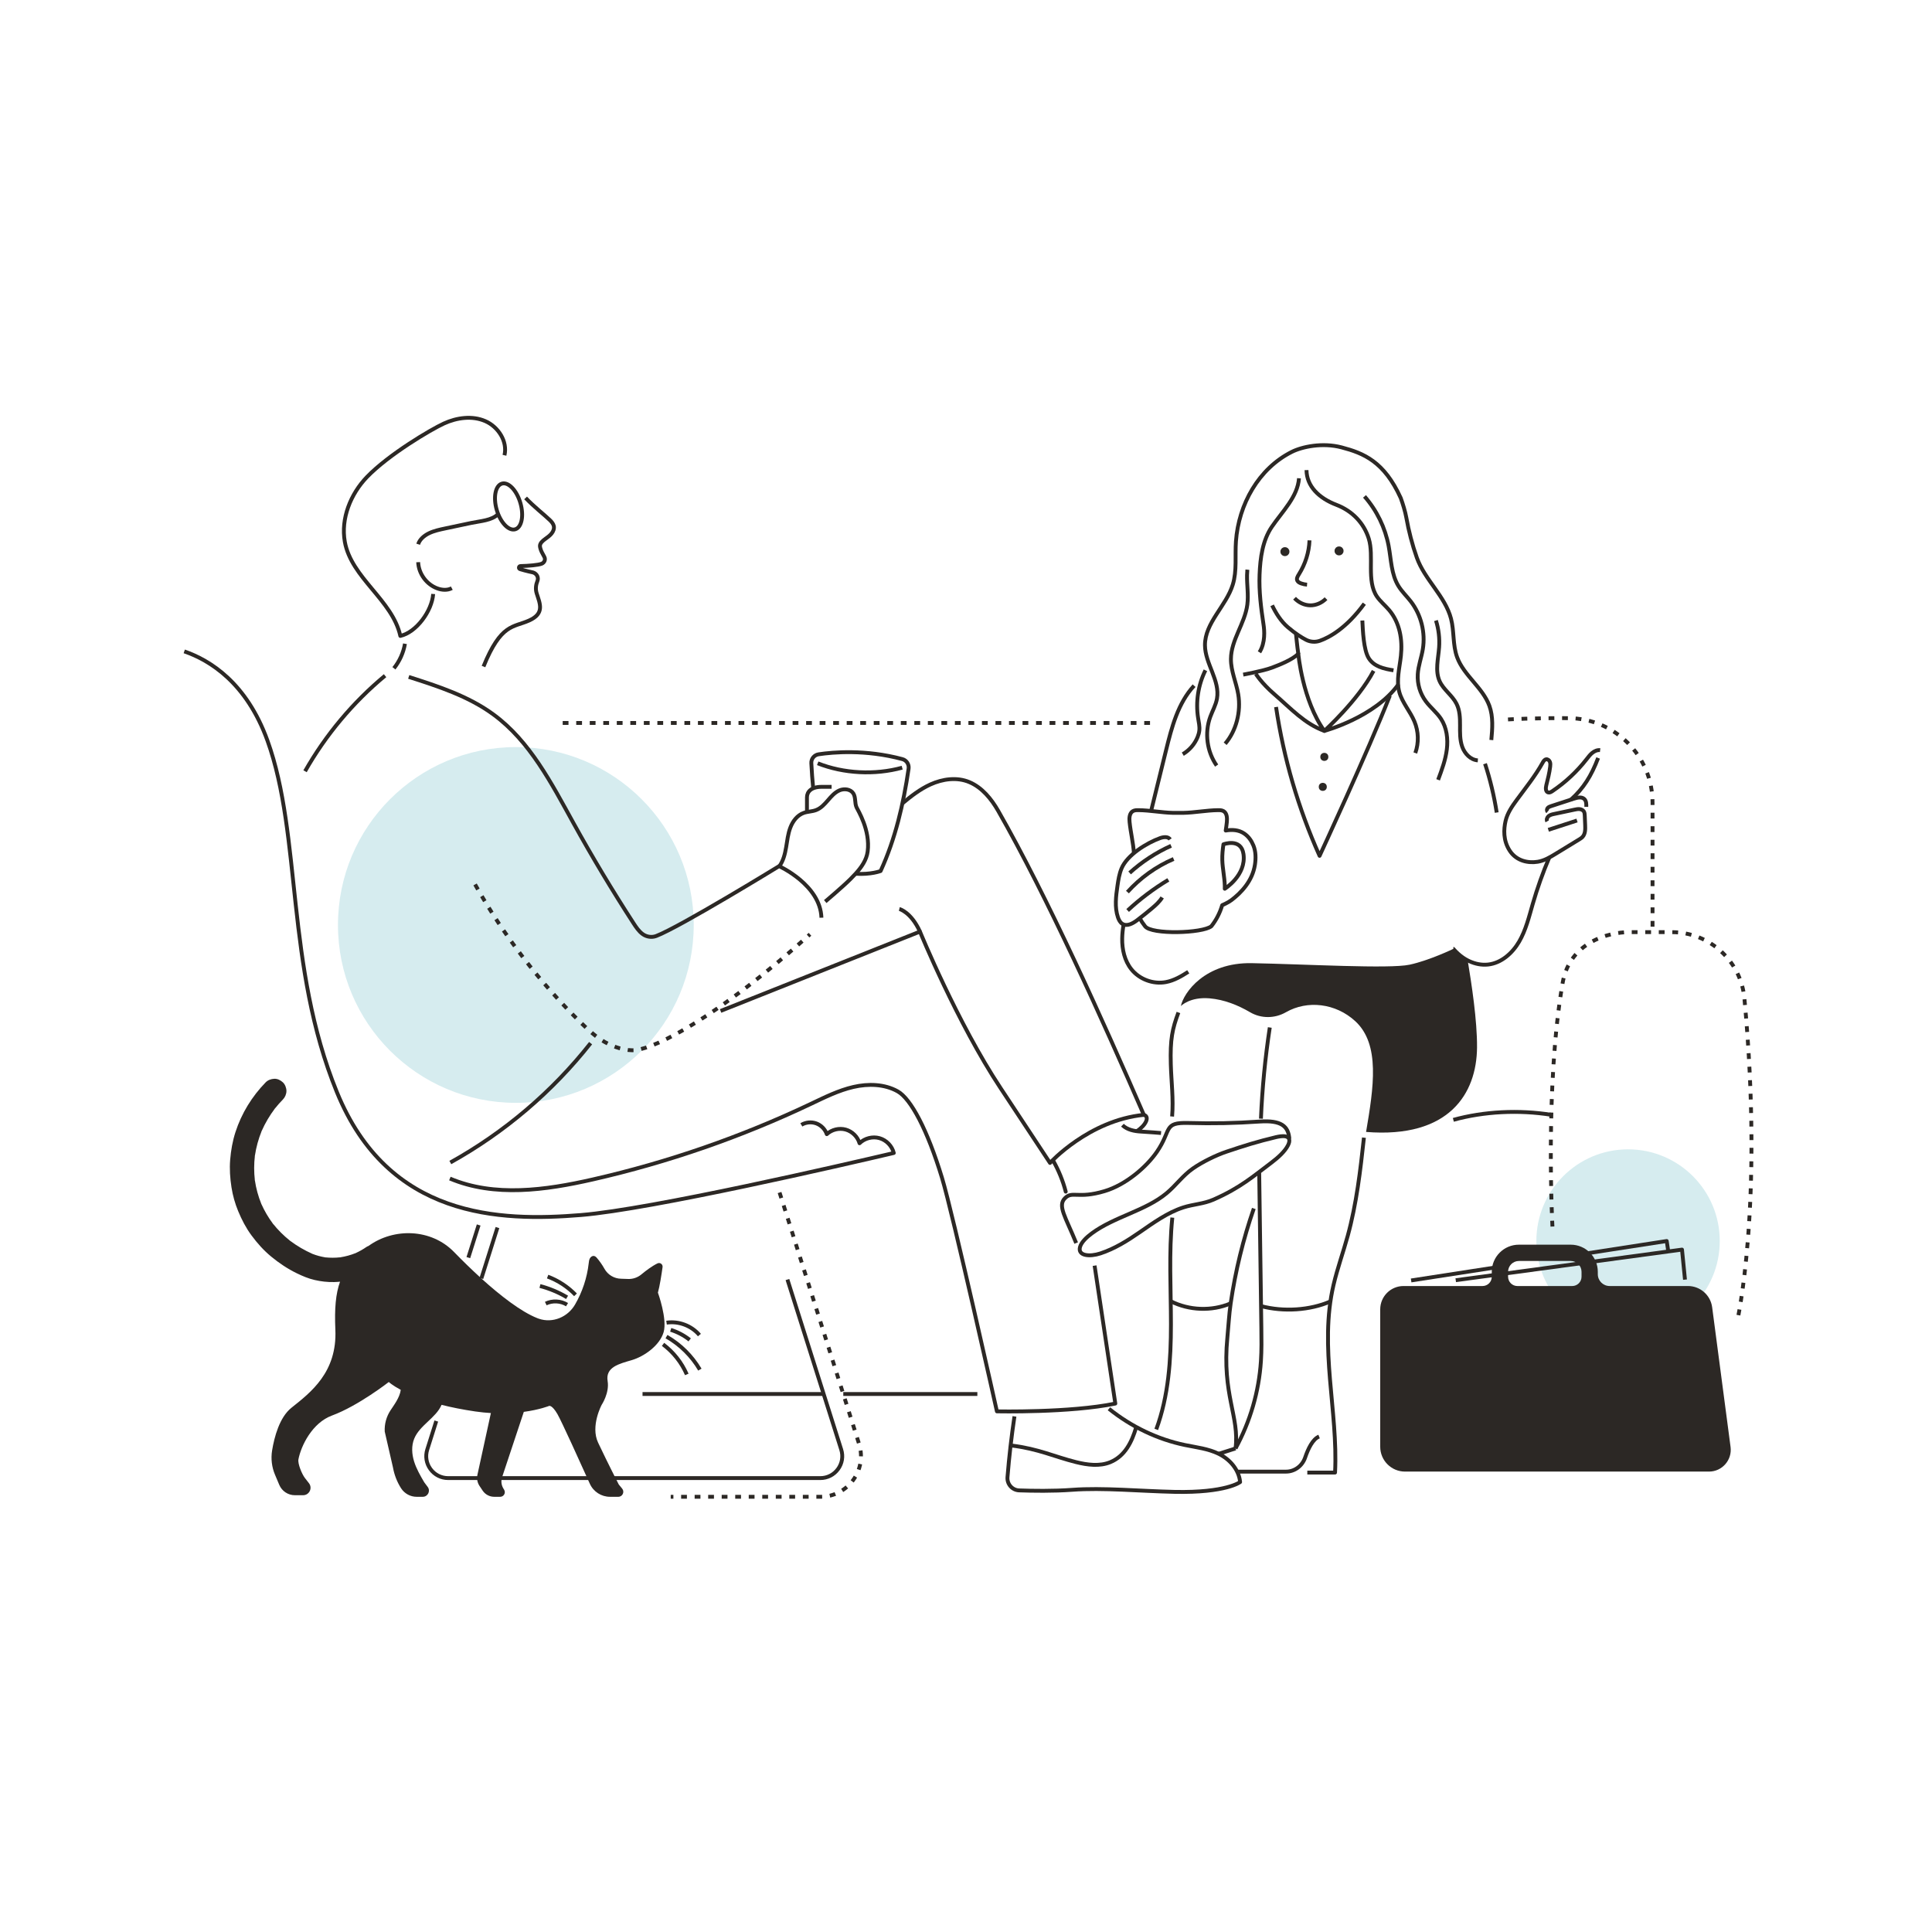 <?xml version="1.0" encoding="UTF-8"?>
<svg id="Layer_2_copy_2" data-name="Layer 2 copy 2" xmlns="http://www.w3.org/2000/svg" viewBox="0 0 1000 1000">
  <defs>
    <style>
      .cls-1 {
        stroke-dasharray: 0 0 3 4;
      }

      .cls-1, .cls-2, .cls-3 {
        stroke: #2c2825;
        stroke-linejoin: round;
        stroke-width: 2px;
      }

      .cls-1, .cls-3 {
        fill: none;
      }

      .cls-2, .cls-4 {
        fill: #2c2825;
      }

      .cls-4, .cls-5 {
        stroke-width: 0px;
      }

      .cls-5 {
        fill: #d6ecef;
      }
    </style>
  </defs>
  <circle class="cls-5" cx="267" cy="478.76" r="92.07"/>
  <circle class="cls-5" cx="842.68" cy="642.35" r="47.46"/>
  <path class="cls-3" d="M211.56,350.37c15.33,4.9,30.96,9.96,43.92,19.5,18.86,13.88,29.97,35.59,41.3,56.08,9.76,17.65,20.14,34.96,31.12,51.89,1.35,2.08,2.75,4.2,4.76,5.65s4.68,1.86,7,.98c12.36-4.72,63.59-36.15,63.59-36.15,0,0,21.37,9.66,21.92,26.68"/>
  <path class="cls-1" d="M245.9,457.79c14.77,26.39,33.35,50.65,55,71.77,3.76,3.67,7.65,7.27,12.23,9.84,4.58,2.57,10.87,4.74,16.08,4.1,10.66-1.3,42.49-17.09,90.05-59.91"/>
  <path class="cls-3" d="M427.14,466.65s8.87-7.49,12.94-11.54c.92-.92,1.85-1.87,2.75-2.86,3.05-3.35,5.69-7.11,6.27-11.52,1.45-11.04-5.1-21.41-5.74-22.82-1.05-2.27-.34-5.12-1.67-7.22-1.42-2.25-4.7-2.64-7.15-1.61-2.44,1.04-4.26,3.13-5.99,5.14s-3.59,4.08-6.07,5.04c-.06.02-.13.05-.18.07-2.03.75-4.29.71-6.33,1.44-3.3,1.19-5.62,4.26-6.87,7.54-1.26,3.27-1.62,6.81-2.21,10.27-.59,3.47-1.45,6.99-3.53,9.82"/>
  <path class="cls-3" d="M467.07,415.84c4.51-3.76,9.17-7.38,14.5-9.81,6.31-2.87,13.78-3.91,20.17-1.21,6.58,2.78,11.39,8.7,14.94,14.9,25.35,44.36,54.04,108.28,75.37,157.33-28.53,2.82-48.57,24.88-48.57,24.88,0,0-12.9-19.58-25.56-38.69-22.52-34-41.75-81.04-41.75-81.04l-103.2,41.07"/>
  <path class="cls-3" d="M559.04,645.36h0c.69-2.38,3.29-4.93,6.12-7.01,11.66-8.6,27.74-11.65,38.66-20.74,4.94-4.11,8.25-9.04,13.65-12.82,4.73-3.31,11.99-6.88,17.35-8.68,9.1-3.06,15.92-5.21,25.65-7.53,1.48-.35,3.37-.63,4.58-.46,2.5.35,2.86,2.25,1.62,4.68-1.62,3.19-5.03,6.31-8.66,9.04-9.16,6.88-15.99,12.94-29.84,19.04-5.24,2.31-10.45,2.39-15.74,4.1-8.04,2.59-15.44,7.92-22.56,12.85-6.41,4.44-12.92,8.49-20.28,10.93-5.49,1.82-11.92,1.35-10.56-3.39Z"/>
  <path class="cls-3" d="M557.03,643.4c-5.47-13.5-9.74-19.25-5.83-23.2,3.91-3.95,6.61.5,20.54-3.67,10.9-3.25,21.62-12.4,27.1-20.39,7.73-11.27,3.1-15.26,16.25-14.89,12.87.36,24.32.12,36.86-.74,11.18-.76,14.9,2.36,15.4,8.91"/>
  <path class="cls-3" d="M545.08,600.7c2.87,5.05,5.08,10.47,6.54,16.09-.05-.11-.09-.22-.14-.33"/>
  <path class="cls-3" d="M580.96,582.39c2.51,2.39,6.17,3.13,9.64,3.31s10.36.75,10.36.75"/>
  <path class="cls-3" d="M592.05,577.05c3.14.85,1.14,5.34-3.64,8.45"/>
  <path class="cls-3" d="M476.17,482.19c-4.67-10.23-10.68-11.7-10.68-11.7"/>
  <path class="cls-3" d="M305.7,539.94c-19.8,25.12-44.64,46.25-72.61,61.77"/>
  <path class="cls-3" d="M232.86,610.01c23.1,9.76,49.53,6.04,73.98.47,38.96-8.87,76.94-22.04,113.03-39.19,7.09-3.37,14.2-6.92,21.85-8.68,7.65-1.76,16.07-1.57,22.91,2.27s15.36,19.83,22.93,44.7c5.59,18.36,28.44,120.94,28.44,120.94,0,0,37.87.81,61.29-4.04l-10.73-71.39"/>
  <path class="cls-3" d="M525.08,733.12c-1.55,10.44-2.76,20.94-3.61,31.46-.29,3.59,2.46,6.72,6.06,6.85,6.72.24,17.57.43,27.5-.31,15.85-1.18,35.05.69,52.9,1.07,26.75.57,33.95-5.08,33.95-5.08-.63-6.65-5.59-11.94-11.08-14.62-5.49-2.68-11.57-3.33-17.47-4.55-14.14-2.94-27.68-9.39-39.35-18.77"/>
  <path class="cls-3" d="M588.04,738.91c-2.21,7.42-5.72,14.71-13.29,17.88-5.52,2.31-11.97,1.45-17.82-.01-11.38-2.85-19.16-6.8-33.41-8.59"/>
  <line class="cls-3" x1="242.41" y1="650.94" x2="247.76" y2="634.04"/>
  <path class="cls-1" d="M403.5,617.25l41.15,130.12c4.29,13.55-5.84,27.37-20.06,27.37h-77.43"/>
  <path class="cls-3" d="M225.82,735.52l-4.67,14.76c-1.1,3.49-.49,7.18,1.66,10.13,2.16,2.95,5.5,4.65,9.16,4.65h192.62c3.66,0,7-1.69,9.16-4.65,2.17-2.95,2.77-6.64,1.66-10.13l-27.83-87.99"/>
  <line class="cls-3" x1="257.48" y1="635.39" x2="249.15" y2="661.73"/>
  <path class="cls-4" d="M343.49,689.53c-1.98,6.87-10.04,12.55-16.43,14.45s-13.78,3.52-12.55,10.89c1.01,6.12-3.09,12.28-3.09,12.28,0,0-5.89,10.96-1.85,19.54,5.33,11.28,10.7,21.67,10.7,21.67l1.75,2.13c1.4,1.7.2,4.25-1.99,4.25h-4.3c-4.49,0-8.57-2.63-10.42-6.73-5.01-11.12-14.69-32.46-16.76-36.04-2.82-4.87-4.31-4.28-4.31-4.28,0,0-4.84,1.98-13.18,3.1h.06l-11.23,33.78c-.66,1.98-.41,4.15.69,5.92l.36.59c.98,1.6-.17,3.66-2.04,3.66h-3.1c-2.33,0-4.52-1.13-5.87-3.03-.61-.86-1.25-1.83-1.81-2.71-1.07-1.69-1.43-3.72-1-5.67l6.96-31.93h.09c-2.58-.15-5.3-.42-8.14-.83-6.7-.98-12.49-2.16-17.48-3.43-2.86,6.76-11.32,10.53-14.16,17.54-1.51,3.71-1.24,7.96-.05,11.78,1.19,3.83,3.23,7.33,5.26,10.79l1.78,2.38c1.57,2.11.07,5.11-2.57,5.11h-3.15c-3.27,0-6.32-1.68-8.08-4.44-2.07-3.26-3.49-6.9-4.17-10.71l-4.27-18.61c-.21-3.86.83-7.68,2.94-10.92,1.84-2.82,4.83-6.68,5.35-10.68-4.4-2.36-6.19-4.06-6.19-4.06,0,0-15.82,12.35-29.39,17.35-10.24,3.78-16.01,15.61-17.38,22.68-.44,2.33,1.89,7.78,3.35,9.65l2.09,2.69c1.98,2.53.18,6.23-3.05,6.23h-4.23c-3.52,0-6.69-2.1-8.07-5.34l-2.22-5.27c-1.67-3.95-2.19-8.3-1.5-12.54,1.14-6.95,3.81-17.18,10.03-22.13,9.92-7.9,23.71-18.36,22.71-40.45-.48-10.91.19-18.58,2.43-24.79-1.03.1-2.07.17-3.11.19-3.37.08-6.8-.31-10.08-1.08-3.18-.73-6.2-2.01-9.13-3.43-4.8-2.33-9.23-5.29-13.33-8.68-3.88-3.2-7.21-6.93-10.19-10.97-2.87-3.88-5.05-8.11-6.9-12.57-1.63-3.94-2.79-8.07-3.45-12.29-.74-4.75-1.07-9.52-.68-14.32.39-4.83,1.24-9.64,2.73-14.26,3.13-9.69,8.54-18.49,15.64-25.77,1.19-1.21,2.8-1.77,4.46-1.85,1.67-.07,3.25.74,4.45,1.85,1.15,1.06,1.84,2.9,1.84,4.44,0,1.64-.71,3.29-1.84,4.45-1.46,1.5-2.86,3.06-4.16,4.71.13-.19.27-.37.4-.55-.33.43-.65.86-.98,1.28.19-.25.38-.49.58-.73-2.71,3.6-5.02,7.49-6.83,11.61.1-.25.2-.49.3-.73-.21.5-.42,1-.64,1.5.11-.26.23-.52.34-.77-1.66,4.1-2.84,8.38-3.49,12.74.01-.14.02-.29.04-.44-.05.41-.11.83-.17,1.24.04-.27.08-.54.13-.8-.51,4.22-.51,8.5-.02,12.73-.05-.26-.09-.53-.13-.79.06.41.12.82.17,1.23-.02-.15-.03-.29-.04-.44.62,4.2,1.74,8.31,3.34,12.24-.07-.14-.13-.28-.19-.43.15.36.3.71.45,1.07-.09-.21-.17-.42-.26-.64,1.61,3.6,3.6,7.01,5.96,10.17-.07-.08-.15-.17-.23-.26.26.32.5.63.74.96-.17-.24-.34-.47-.51-.7,2.61,3.29,5.6,6.26,8.89,8.88-.23-.17-.46-.34-.69-.52.43.33.85.66,1.28.99-.2-.15-.4-.31-.59-.47,3.59,2.7,7.5,4.98,11.6,6.8-.23-.09-.46-.18-.69-.28.36.15.73.31,1.1.46-.14-.06-.28-.12-.41-.18,2.15.85,4.4,1.45,6.68,1.82-.27-.03-.55-.06-.82-.1.56.08,1.12.16,1.67.23-.28-.04-.57-.08-.85-.13,2.57.27,5.15.26,7.72-.03-.14.03-.28.05-.41.08.4-.05.8-.11,1.2-.17-.26.04-.53.07-.79.09,2.7-.41,5.34-1.14,7.89-2.15-.1.05-.2.1-.3.14.31-.13.63-.27.95-.4-.2.09-.4.17-.6.24,1.95-.89,3.84-1.94,5.6-3.17.34-.23.72-.42,1.1-.55,13.14-9.49,32.46-9.02,44.3,3.18,4.25,4.38,9.09,9.11,14.1,13.66,9.89,8.95,20.5,17.17,28.86,20.5.3.12.59.23.89.33,7.13,2.45,14.95-.8,18.74-7.33,3.79-6.53,6.22-13.85,7.07-21.35.1-.86.19-1.75.59-2.52.4-.76,1.22-1.39,2.08-1.28.65.07,1.15.52,1.58,1.03,1.46,1.73,2.77,3.58,3.87,5.55,1.75,3.18,5.05,5.15,8.64,5.21,1.1.02,2.29.06,3.49.12,2.55.13,5.04-.72,7-2.34,2.24-1.87,5.4-4.28,8.35-5.72,1.32-.65,2.84.46,2.63,1.93-.52,3.73-1.48,9.95-2.41,13.21,0,0,4.95,13.59,2.96,20.46Z"/>
  <path class="cls-3" d="M343.18,695.85c5.36,4,9.64,9.42,12.3,15.55"/>
  <path class="cls-3" d="M344.97,691.84c7.11,4.06,13.13,10.01,17.28,17.07"/>
  <path class="cls-3" d="M347.16,688.32c3.55,1.11,6.9,2.88,9.82,5.2"/>
  <path class="cls-3" d="M345,684.61c6.26-.95,12.94,1.57,17.02,6.42"/>
  <path class="cls-3" d="M293.5,675.29c-3.27-2-7.55-2.22-11.01-.57"/>
  <path class="cls-3" d="M293.52,671.51c-4.37-2.61-9.11-4.59-14.04-5.87"/>
  <path class="cls-3" d="M297.88,670.2c-4.03-4.17-9-7.42-14.43-9.44"/>
  <path class="cls-3" d="M417.68,420.33v-7.63c0-2.86,2.22-5.43,7.49-5.43h5.27"/>
  <path class="cls-3" d="M420.91,408.04c-.43-4.33-.75-8.67-.97-13.02-.12-2.27,1.52-4.26,3.77-4.6,7.39-1.11,24.27-2.63,43.36,2.5,2.17.58,3.54,2.72,3.22,4.95-2.66,18.32-6.89,36.43-14.49,52.97,0,0-5.01,1.94-12.96,1.42"/>
  <path class="cls-3" d="M423.24,395.08c13.42,5.33,29.55,6.17,43.73,2.27"/>
  <path class="cls-3" d="M199.31,349.73c-16.64,13.82-30.74,30.67-41.42,49.47"/>
  <g>
    <path class="cls-3" d="M272.05,257.73c4.37,4.62,9.88,8.85,12.59,11.5.87.85,1.69,1.81,1.98,2.95.35,1.37-.21,2.83-1.13,3.97s-2.16,2-3.36,2.87c-1.32.96-2.75,2.19-2.65,3.73.05.84.58,2.33.98,3.09.45.86.9,1.7,1.29,2.42.72,1.33.08,2.95-1.41,3.53-1.81.7-6.78,1.12-10.93,1.2-.93.02-1.12,1.32-.23,1.6,3.06.95,6.7,1.7,6.7,1.7,2,.62,3.02,2.63,2.28,4.45-.69,1.7-1.14,3.94-.38,6.38,1.62,5.22,4.32,10.35-3.91,14.05-8.24,3.69-14.55,1.48-23.62,23.83"/>
    <path class="cls-3" d="M261.11,235.66c1.71-7.16-3.21-14.78-9.96-17.7s-14.7-1.82-21.39,1.25c-6.68,3.07-28.51,15.95-39.82,27.68-8.46,8.78-13.62,21.54-11.46,33.54,3.38,18.77,24.64,30.1,28.73,48.72,8.24-1.83,16.36-12.84,17-21.71"/>
    <ellipse class="cls-3" cx="263.25" cy="262.11" rx="6.38" ry="12.31" transform="translate(-62.72 83.94) rotate(-16.21)"/>
    <path class="cls-3" d="M257.87,266.08c-3.34,3.36-9.12,3.57-14.09,4.62-5.2,1.1-8.11,1.72-13.32,2.82-2.87.61-5.79,1.23-8.37,2.47-2.58,1.24-4.85,3.2-5.65,5.7"/>
    <path class="cls-3" d="M216.45,290.98c.23,5.96,4.35,11.58,9.97,13.6,2.4.86,5.19,1.07,7.43-.15"/>
    <path class="cls-3" d="M209.61,333.2c-.79,4.63-2.78,9.04-5.72,12.71"/>
  </g>
  <path class="cls-3" d="M705.15,321.18c.24,5.07.62,15.18,3.3,19.49s7.81,5.52,12.82,6.28"/>
  <path class="cls-3" d="M670.78,327.93s.74,7.56,1.22,10.48c0,0,0,.02,0,.07"/>
  <path class="cls-3" d="M643.48,349.18s10.19-1.85,14.85-3.59c4.11-1.54,10.54-4.09,13.67-7.18,0,0,2.14,24.05,13.48,39.91-10.2-3.7-17.14-11.44-25.94-19.04-6.53-5.63-9.5-10.44-9.5-10.44"/>
  <path class="cls-3" d="M710.96,347.25c-7.94,15.15-25.49,31.07-25.49,31.07,0,0,26.25-7.05,38.41-24.2"/>
  <path class="cls-3" d="M660.48,365.94c3.93,26.55,11.54,52.56,22.53,77.04,0,0,25.09-54.07,36.39-82.95"/>
  <path class="cls-3" d="M827.19,392.32c-3.58,9.39-7.54,15.67-14.1,21.59"/>
  <path class="cls-3" d="M801.05,420.11c-.54-.45-.43-1.37.03-1.9s1.17-.77,1.84-.99c3.94-1.28,7.87-2.57,11.81-3.85,1.79-.58,4.01-1.08,5.35.25,1.01,1,1.02,2.59.98,4"/>
  <path class="cls-3" d="M800.83,425.13c-.51-.9-.04-2.09.76-2.74s1.85-.88,2.86-1.09c3.51-.74,7.01-1.49,10.52-2.23.86-.18,1.74-.37,2.61-.28s1.76.49,2.23,1.23c.38.62.42,1.39.46,2.12.07,1.65.14,3.3.21,4.95.09,2.12.1,4.47-1.32,6.05-.53.59-1.22,1.02-1.9,1.43-3.98,2.43-7.97,4.87-11.95,7.3-2.94,1.8-5.99,3.63-9.39,4.18-4.86.78-10.9-.34-14.41-5.62-3.59-5.4-3.17-11.33-2.24-15.44.91-4.06,3.34-7.59,5.8-10.94,4.64-6.31,9.6-12.43,13.4-19.27.42-.77.95-1.62,1.81-1.76.83-.14,1.64.52,1.95,1.31s.24,1.67.14,2.51c-.4,3.27-1.22,6.47-2.02,9.66-.34,1.36-.39,3.25.94,3.66.77.24,1.57-.22,2.24-.68,6.72-4.53,12.71-10.12,17.69-16.51.91-1.16,1.79-2.36,2.94-3.29s2.61-1.57,4.07-1.4"/>
  <path class="cls-3" d="M816.26,424.69c-4.95,1.61-9.9,3.22-14.85,4.83"/>
  <path class="cls-3" d="M581.57,478.5c-.42,2.43-.69,4.87-.73,7.33-.08,5.61,1.23,11.42,4.72,15.82,4.16,5.24,11.32,7.91,17.89,6.68,4.21-.79,8-3,11.6-5.32"/>
  <path class="cls-3" d="M618.06,354.91c-8.34,9.01-11.57,21.48-14.51,33.4-2.58,10.48-5.16,20.95-7.74,31.43"/>
  <path class="cls-3" d="M801.9,443.84h0c-3.35,7.87-6.21,15.93-8.58,24.14-1.92,6.63-3.55,13.45-7.02,19.42-3.48,5.98-9.22,11.09-16.08,11.84-3.36.37-6.76-.35-9.82-1.78-.25-.11-.49-.23-.73-.36-.84-.42-1.66-.92-2.43-1.45-1.85-1.28-3.5-2.81-4.98-4.5h-.01"/>
  <path class="cls-3" d="M768.64,395.29c2.68,8.21,4.71,16.68,6.05,25.28"/>
  <path class="cls-4" d="M764.51,542.18c-.2,23.79-14.35,47.16-57.43,43.71,3.91-23.02,7.42-45.34-5.59-57.32-10.19-9.38-24.83-10.97-35.85-4.66-5.8,3.33-12.87,3.39-18.64,0-6.2-3.63-13.28-6.51-20.93-7.17-10.26-.88-14.86,4.01-14.86,4.01,1.44-7.01,12.5-22.67,36.7-22.22,27.77.52,71.35,3.04,81.71.79,10.35-2.25,22.63-8.19,22.63-8.19h0c1.48,1.69,3.14,3.22,4.99,4.5.77.53,1.59,1.03,2.43,1.45,1.97,11.79,4.96,31.23,4.84,45.08Z"/>
  <path class="cls-3" d="M609.95,524.06c-3.14,8.48-4.32,13.72-3.94,26.81.26,9.04,1.43,18.02.67,27.03"/>
  <path class="cls-3" d="M606.79,630.23c-1.86,18.32-.71,36.79-.71,55.21s-1.23,37.15-7.61,54.42"/>
  <path class="cls-3" d="M657.24,531.82c-2.38,15.64-3.91,31.4-4.58,47.2"/>
  <path class="cls-3" d="M651.76,606.91c.37,26.78.74,53.56,1.11,80.34.08,5.78.16,11.56-.22,17.32-1.04,15.76-5.56,31.29-13.15,45.14"/>
  <path class="cls-3" d="M705.97,588.85c-1.86,17.08-3.83,34.23-8.38,50.79-2.33,8.5-5.34,16.82-7.35,25.4-7.59,32.28,2.41,65.53.78,97.15h-14.36"/>
  <path class="cls-3" d="M648.97,625.51c-5.51,15.91-9.52,32.34-11.96,49-.86,5.88-1.15,11.83-1.72,17.75-2.89,29.69,6.38,41.03,4.22,57.45"/>
  <path class="cls-3" d="M682.76,743.55c-3.3,1.3-5.7,6.38-7.21,10.84-1.5,4.42-5.49,7.32-9.91,7.32h-25.32"/>
  <line class="cls-3" x1="639.5" y1="749.71" x2="630.79" y2="752.49"/>
  <path class="cls-3" d="M605.96,673.51c9.52,4.82,21.19,5.28,31.02,1.12"/>
  <path class="cls-3" d="M652.71,676.03c11.62,3.1,25.38,2.19,35.9-2.41"/>
  <circle class="cls-2" cx="693.09" cy="285.15" r="1.33"/>
  <circle class="cls-2" cx="665.07" cy="285.53" r="1.33"/>
  <path class="cls-3" d="M677.79,279.69c-.23,6.14-2.13,12.22-5.5,17.59-.63,1-1.32,2.18-.82,3.23.36.75,1.22,1.2,2.08,1.49.95.33,1.96.54,2.98.62"/>
  <path class="cls-3" d="M658.45,313.33c1.96,4.09,4.62,8.33,8.12,11.3,4.01,3.42,7.26,5.41,9.49,6.56,2.21,1.13,4.8,1.3,7.14.46,4.81-1.72,13.67-6.43,22.97-19.18"/>
  <path class="cls-3" d="M676.25,243.32c.07,8.34,6.44,14.53,15.39,17.95,8.33,3.18,14.31,9.47,16.82,17.5,2.84,9.08-1.26,21.9,4.22,29.98,1.71,2.52,4.21,4.54,6.22,6.89,5.7,6.65,7.09,15.53,6.2,23.84-.67,6.29-2.51,12.7-.79,18.83,1.51,5.4,5.62,9.93,7.8,15.15,2.17,5.19,2.33,11.03.45,16.31"/>
  <path class="cls-3" d="M706.26,256.93c6.36,7.25,10.73,16.22,12.5,25.68,1.32,7.06,1.33,14.65,5.1,20.76,1.77,2.87,4.25,5.21,6.32,7.87,5.38,6.94,7.7,16.14,6.27,24.78-.72,4.37-2.36,8.59-2.62,13.01-.3,4.95,1.2,9.99,4.17,13.97,2.39,3.22,5.66,5.73,7.86,9.08,3,4.59,3.69,10.37,3.02,15.8-.67,5.43-2.6,10.62-4.52,15.75"/>
  <path class="cls-3" d="M743.25,321.18c1.4,4.47,1.96,9.21,1.63,13.89-.42,5.92-2.18,12.17.29,17.56,2.02,4.42,6.53,7.3,8.72,11.64,1.7,3.37,1.84,7.29,1.82,11.07s-.13,7.65,1.14,11.2c1.27,3.56,4.3,6.78,8.08,7.03"/>
  <path class="cls-3" d="M645.63,294.86c-.09.93-.14,1.87-.16,2.81-.11,5.09.8,10.21.15,15.25-1.28,9.92-8.43,18.18-8.49,28.21-.03,6.27,2.75,12.07,3.78,18.23,1.53,9.12-1.09,19.02-6.77,25.6"/>
  <path class="cls-3" d="M629.73,396.25c-5.04-7.23-6.31-16.93-3.3-25.2,1.15-3.15,2.88-6.11,3.47-9.41,1.69-9.39-6.13-18.09-6.21-27.63-.1-11.66,10.99-20.29,14.41-31.45,2.2-7.17,1.08-14.87,1.62-22.35,1.39-19.17,11.73-37.7,28.93-46.33,5.32-2.67,15.84-4.92,25.74-2.32,11.38,2.99,22.03,7.29,30.63,26.21h0c1.1,3.04,2.33,7,2.89,10.15,1.23,6.92,3.08,14.08,5.45,20.76,4.04,11.36,14.67,19.94,17.69,31.57,1.71,6.56.81,13.57,3.16,19.96,3.47,9.44,13.26,15.68,16.69,25.13,2.05,5.68,1.55,11.8,1.01,17.69"/>
  <path class="cls-3" d="M623.93,346.94c-3.78,7.61-5.12,16.39-3.78,24.77.34,2.12.84,4.26.62,6.4-.12,1.16-.46,2.29-.89,3.37-1.5,3.69-4.24,6.86-7.68,8.87"/>
  <path class="cls-3" d="M601.55,464.51c-1.38,2.27-3.42,4.06-5.45,5.77-2.42,2.03-4.89,4.01-7.4,5.93-2.26,1.73-5.31,3.47-7.74,1.99-1.19-.72-1.86-2.07-2.31-3.39-1.78-5.22-1.04-10.92-.24-16.38.45-3.05.92-6.13,2.12-8.97,2.94-6.98,13.04-13.17,19.9-15.64h0c1.78-.64,4.19-.95,5.21.65"/>
  <path class="cls-3" d="M633.95,460.02c.03-.54.03-1.09,0-1.64-.13-4.43-1.17-8.81-1.29-13.25-.07-2.72.2-5.42.59-8.12,0,0,9.19-3.45,10.38,5.09,1.53,10.94-9.69,17.92-9.69,17.92ZM589.91,475.28c.8,1.44,1.73,2.83,2.76,4.13,3.23,4.46,29.8,3.7,34.33,0,2.55-3.22,4.45-6.95,5.61-10.89,0,0,2.92-1.21,4.81-2.64,5-3.81,10.85-9.84,12.14-18.32.5-3.32.48-6.79-.8-9.94-1.04-2.52-2.51-4.65-4.79-6.2-2.79-1.9-6.29-2.12-9.54-1.53.23-1.47.44-2.94.59-4.42.2-2.06.08-4.57-1.7-5.62-.85-.49-1.89-.53-2.87-.51-6.04.07-12.05,1.29-18.06,1.4-.84.02-4.31.02-5.18,0-5.99-.14-11.96-1.34-17.97-1.4-.98-.02-2.02.02-2.87.51-1.79,1.06-1.92,3.56-1.7,5.62.54,5.4,1.89,10.74,2.25,16.14"/>
  <path class="cls-3" d="M606.16,437.78c-7.83,3.51-15.11,8.27-21.47,14.04"/>
  <path class="cls-3" d="M607.46,444.6c-9.08,3.9-17.29,9.8-23.9,17.14"/>
  <path class="cls-3" d="M604.72,455.41c-7.54,4.54-14.61,9.87-21.06,15.86"/>
  <path class="cls-3" d="M651.89,337.63c3.11-5.02,2.59-11.23,2.09-14.47-1.29-8.52-2.37-17.12-2.03-25.73.34-8.61,1.52-17.69,6.38-24.8,5.55-8.11,13.32-15.5,14.03-25.08"/>
  <path class="cls-4" d="M895.74,748.97l-9.53-72.33c-.82-6.29-6.19-11-12.54-11h-40.54c-3.37,0-6.11-2.73-6.11-6.11v-1.26c0-7.75-6.28-14.03-14.03-14.03h-26.82c-7.75,0-14.03,6.28-14.03,14.03v2.59c0,2.64-2.14,4.78-4.78,4.78h-40.89c-6.67,0-12.07,5.4-12.07,12.07v71.13c0,7.1,5.75,12.85,12.85,12.85h157.32c6.8,0,12.05-5.99,11.17-12.74ZM780.58,660.82v-2.54c0-3.09,2.51-5.6,5.6-5.6h26.82c3.09,0,5.6,2.51,5.6,5.6v2.54c0,2.67-2.16,4.83-4.83,4.83h-28.36c-2.67,0-4.83-2.16-4.83-4.83Z"/>
  <polyline class="cls-3" points="753.49 662.63 870.6 646.79 872.15 662.34"/>
  <polyline class="cls-3" points="821.86 648.65 862.69 642.35 863.5 647.75"/>
  <line class="cls-3" x1="730.4" y1="662.76" x2="774.13" y2="656.01"/>
  <path class="cls-1" d="M780.54,372.38s13.27-.79,31.32-.67c24.05.15,43.49,19.66,43.49,43.72v66.77"/>
  <path class="cls-1" d="M803.54,634.85s-3.95-73.31,5.3-126.22c3.72-21.26,24.3-26.15,34.27-26.15h22.19c19.5,0,35.79,14.86,37.6,34.28,10.07,107.88-3.84,167.65-3.84,167.65"/>
  <path class="cls-3" d="M752.25,579.64c15.85-4.39,33.97-5.29,50.7-2.61"/>
  <path class="cls-1" d="M595.25,374.19c-101.93,0-203.86,0-305.79,0"/>
  <path class="cls-3" d="M505.88,721.54h-69.4"/>
  <path class="cls-3" d="M426.32,721.54h-93.75"/>
  <path class="cls-3" d="M414.77,582.23c2.29-1.39,5.22-1.67,7.74-.75s4.57,3.02,5.43,5.56c2.58-2.38,6.41-3.31,9.79-2.37,3.38.94,6.19,3.72,7.16,7.08,2.65-2.61,6.75-3.66,10.33-2.64,3.58,1.02,6.51,4.06,7.4,7.68h0c-25.1,5.89-125.26,29.11-161.91,32.11-42.05,3.44-99.67,1.77-126.35-63.65-26.69-65.43-18.12-132.56-35.91-181.87-10.82-29.99-29.84-41.67-43.08-46.22"/>
  <circle class="cls-4" cx="685.47" cy="391.76" r="2.08"/>
  <circle class="cls-4" cx="684.67" cy="407.28" r="2.08"/>
  <path class="cls-3" d="M670.06,309.63c2.2,2.32,5.14,3.66,8.11,3.7,2.97.04,5.94-1.22,8.18-3.47"/>
</svg>